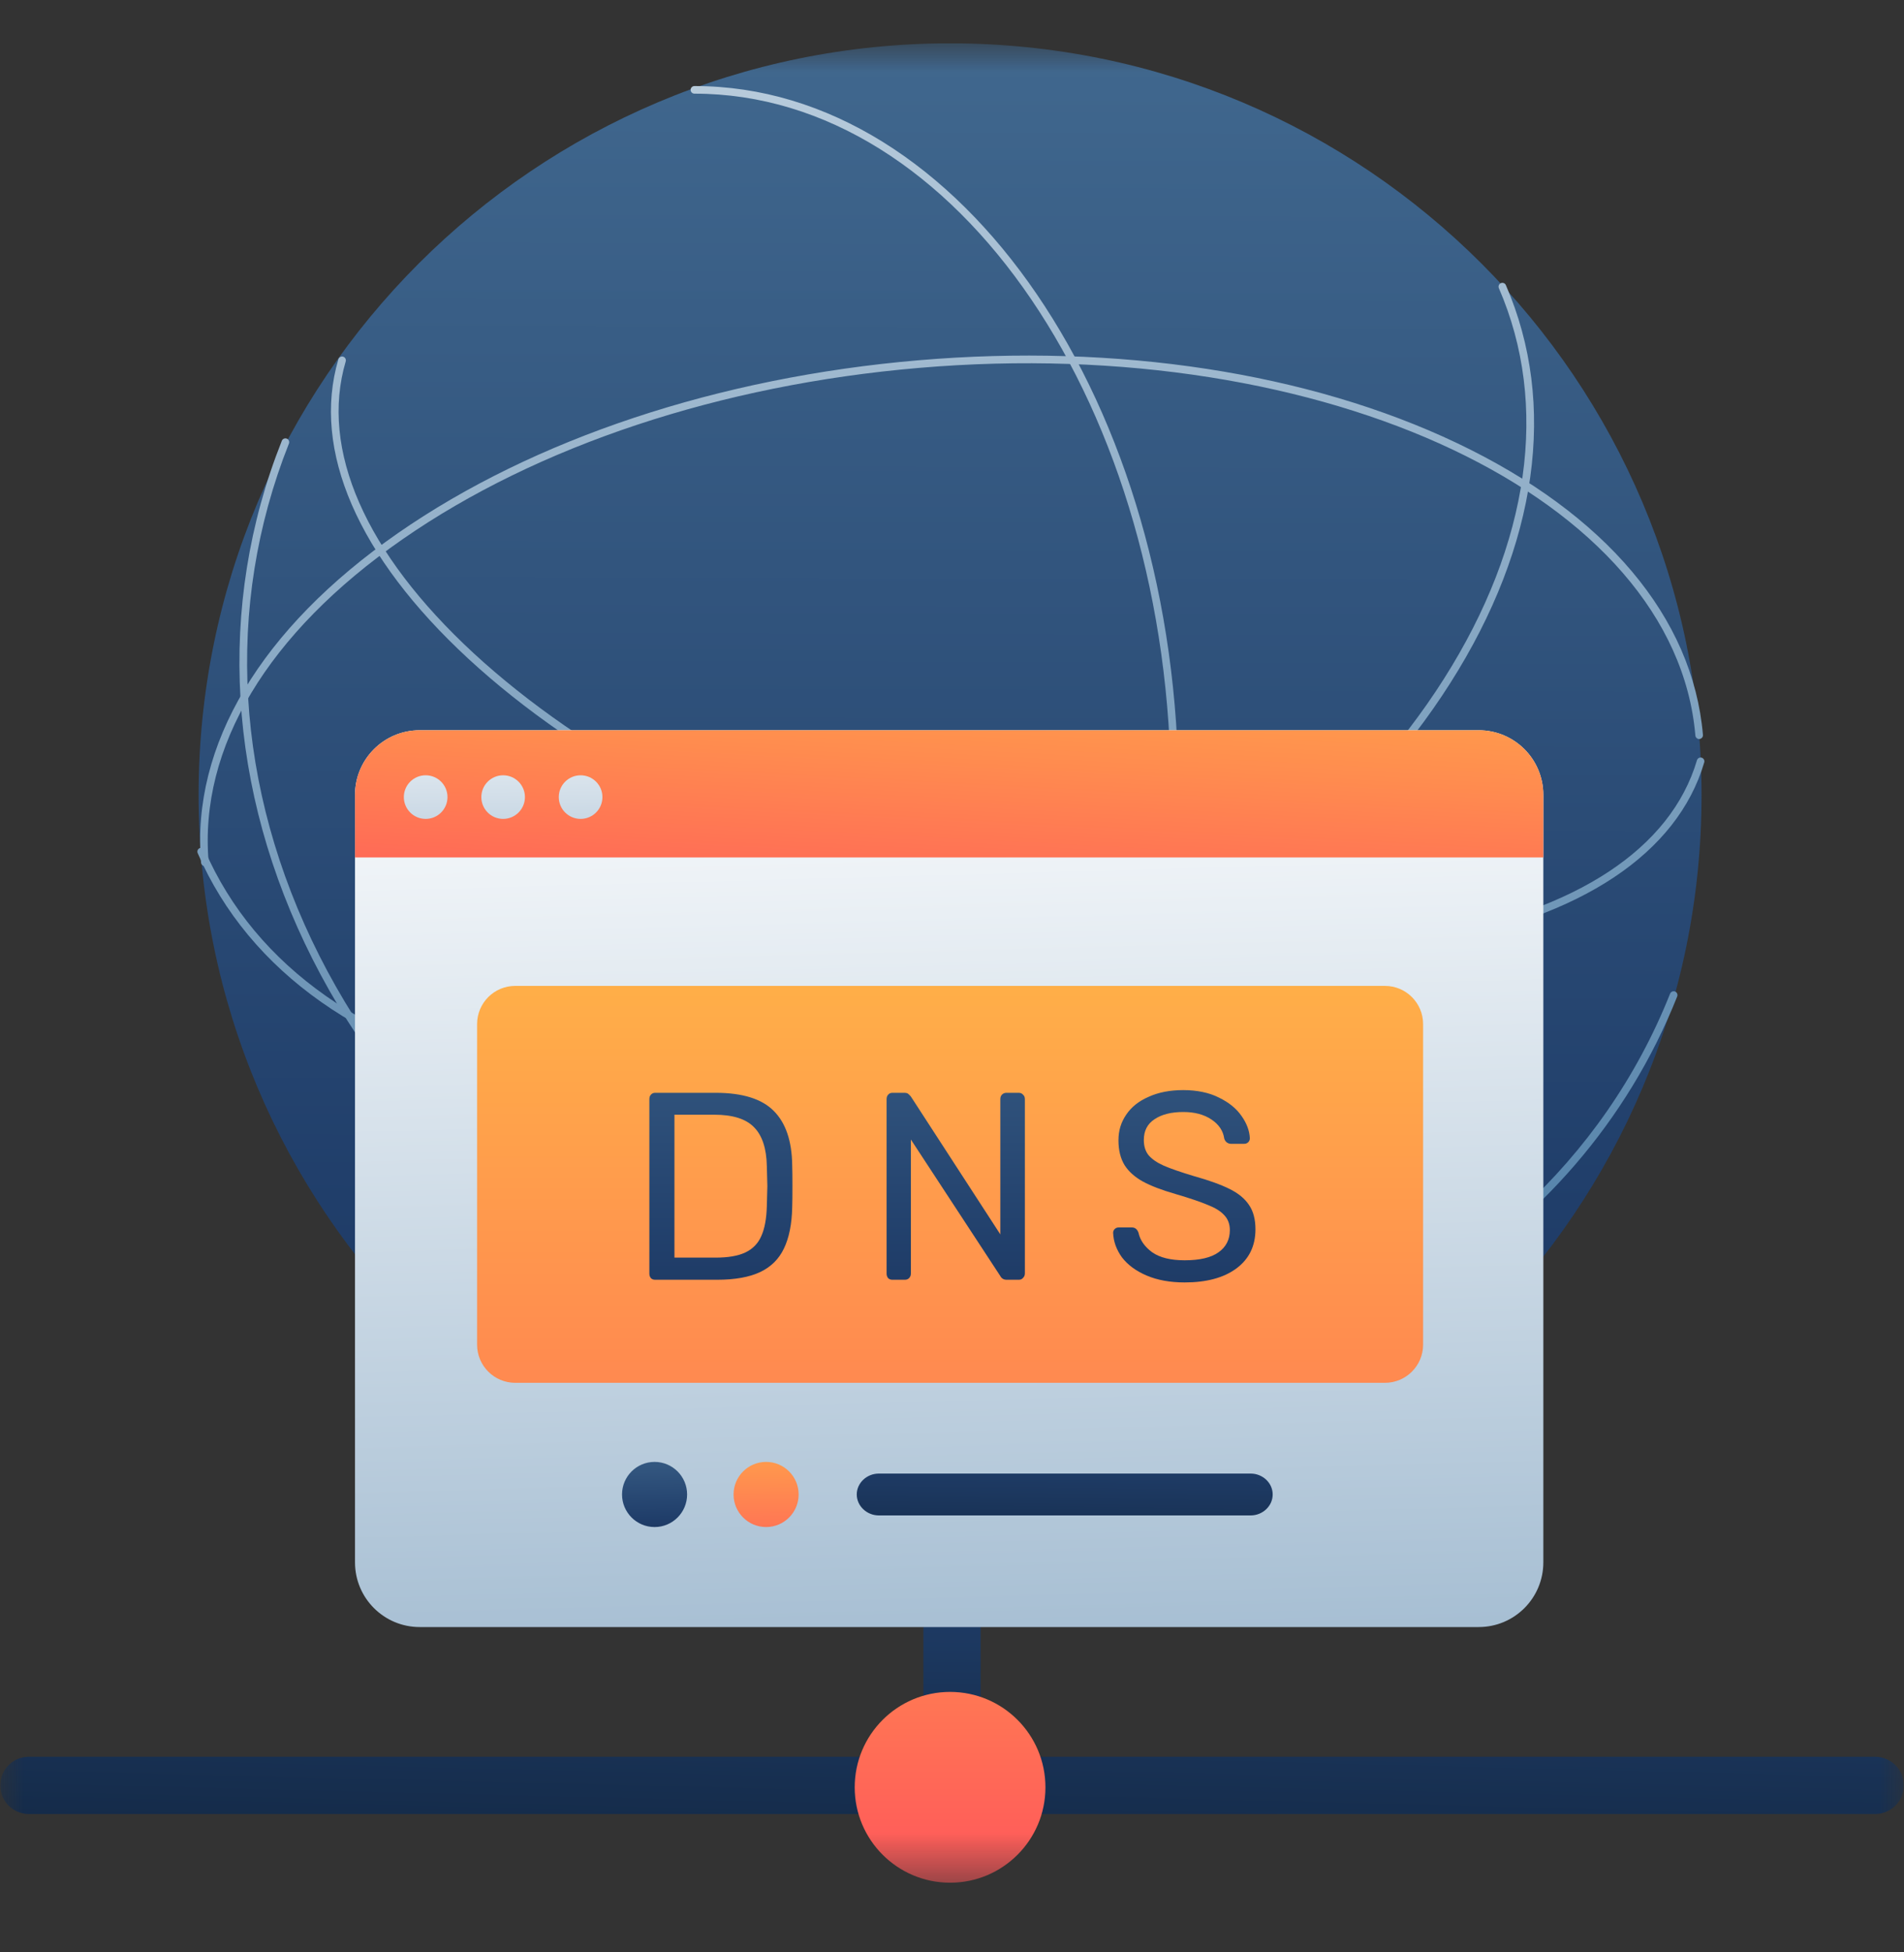 <svg width="40" height="41" viewBox="0 0 40 41" fill="none" xmlns="http://www.w3.org/2000/svg">
<rect x="0" y="0" width="40" height="41" fill="#333333" stroke="none"/>
<g clip-path="url(#clip0_2_299)">
<g clip-path="url(#clip1_2_299)">
<mask id="mask0_2_299" style="mask-type:luminance" maskUnits="userSpaceOnUse" x="0" y="0" width="40" height="40">
<path d="M39.995 0.91H0.005V39.537H39.995V0.91Z" fill="white"/>
</mask>
<g mask="url(#mask0_2_299)">
<path d="M39.394 36.892H0.606C0.274 36.892 0.005 37.161 0.005 37.493C0.005 37.825 0.274 38.094 0.606 38.094H39.394C39.726 38.094 39.995 37.825 39.995 37.493C39.995 37.161 39.726 36.892 39.394 36.892Z" fill="url(#paint0_linear_2_299)"/>
<path d="M20.601 32.485H19.399V36.893H20.601V32.485Z" fill="url(#paint1_linear_2_299)"/>
<path d="M19.96 39.537C21.066 39.537 21.963 38.64 21.963 37.534C21.963 36.427 21.066 35.53 19.96 35.53C18.854 35.53 17.956 36.427 17.956 37.534C17.956 38.64 18.854 39.537 19.96 39.537Z" fill="url(#paint2_linear_2_299)"/>
<path d="M35.747 16.697C35.747 25.417 28.679 32.485 19.96 32.485C11.241 32.485 4.172 25.417 4.172 16.697C4.172 7.978 11.241 0.91 19.96 0.91C28.679 0.91 35.747 7.978 35.747 16.697Z" fill="url(#paint3_linear_2_299)"/>
<path d="M14.589 31.588C14.545 31.588 14.509 31.552 14.509 31.508C14.509 31.464 14.545 31.428 14.589 31.428C20.109 31.428 24.6 24.819 24.6 16.697C24.6 8.575 20.109 1.967 14.589 1.967C14.545 1.967 14.509 1.931 14.509 1.887C14.509 1.843 14.545 1.807 14.589 1.807C20.197 1.807 24.76 8.486 24.76 16.697C24.76 24.908 20.197 31.588 14.589 31.588Z" fill="url(#paint4_linear_2_299)"/>
<path d="M13.928 23.031C12.942 23.031 11.98 22.945 11.056 22.771C7.689 22.138 5.238 20.414 4.153 17.916C4.136 17.875 4.154 17.828 4.195 17.811C4.236 17.793 4.283 17.811 4.301 17.852C5.363 20.3 7.773 21.991 11.086 22.613C14.411 23.238 18.244 22.713 21.88 21.135C25.516 19.557 28.518 17.115 30.332 14.259C32.14 11.414 32.551 8.499 31.489 6.052C31.471 6.011 31.49 5.964 31.53 5.946C31.571 5.928 31.619 5.947 31.636 5.988C32.721 8.486 32.306 11.453 30.468 14.345C28.637 17.228 25.61 19.691 21.944 21.281C19.288 22.435 16.525 23.03 13.928 23.03V23.031Z" fill="url(#paint5_linear_2_299)"/>
<path d="M4.304 18.188C4.263 18.188 4.228 18.157 4.224 18.114C4.014 15.653 5.483 13.196 8.36 11.196C11.214 9.214 15.097 7.924 19.293 7.566C23.478 7.209 27.495 7.825 30.605 9.303C33.729 10.788 35.565 12.965 35.776 15.432C35.78 15.477 35.747 15.515 35.703 15.519C35.659 15.523 35.621 15.49 35.617 15.446C35.19 10.457 27.874 6.993 19.307 7.726C15.138 8.081 11.283 9.361 8.452 11.328C5.623 13.293 4.178 15.699 4.383 18.1C4.387 18.144 4.354 18.182 4.31 18.186C4.308 18.186 4.305 18.186 4.303 18.186L4.304 18.188Z" fill="url(#paint6_linear_2_299)"/>
<path d="M21.862 29.311C19.74 29.311 17.55 28.909 15.415 28.06C11.502 26.502 8.359 23.689 6.565 20.14C4.77 16.587 4.541 12.722 5.921 9.256C5.937 9.215 5.984 9.195 6.025 9.211C6.066 9.227 6.086 9.274 6.07 9.315C4.708 12.738 4.935 16.556 6.708 20.067C8.484 23.581 11.597 26.367 15.474 27.911C23.473 31.095 32.272 27.936 35.086 20.867C35.102 20.826 35.15 20.806 35.191 20.822C35.231 20.838 35.251 20.886 35.235 20.927C33.141 26.188 27.771 29.311 21.861 29.311H21.862Z" fill="url(#paint7_linear_2_299)"/>
<path d="M26.979 20.063C24.594 20.063 21.978 19.666 19.357 18.893C15.533 17.765 12.154 15.969 9.842 13.836C7.516 11.689 6.545 9.455 7.109 7.545C7.122 7.502 7.166 7.478 7.208 7.49C7.251 7.503 7.275 7.547 7.263 7.589C6.717 9.438 7.672 11.615 9.951 13.718C12.246 15.834 15.602 17.617 19.402 18.739C23.202 19.86 26.989 20.185 30.065 19.653C33.12 19.124 35.104 17.814 35.65 15.966C35.663 15.923 35.706 15.899 35.749 15.911C35.791 15.924 35.816 15.968 35.803 16.011C35.24 17.921 33.212 19.27 30.092 19.81C29.117 19.978 28.072 20.061 26.979 20.061L26.979 20.063Z" fill="url(#paint8_linear_2_299)"/>
<path d="M31.065 34.168H8.817C8.066 34.168 7.458 33.56 7.458 32.809V16.693C7.458 15.942 8.066 15.335 8.817 15.335H31.065C31.816 15.335 32.423 15.942 32.423 16.693V32.809C32.423 33.56 31.816 34.168 31.065 34.168Z" fill="url(#paint9_linear_2_299)"/>
<path d="M18.463 31.824H26.274C26.528 31.824 26.737 31.625 26.737 31.384C26.737 31.142 26.528 30.945 26.274 30.945H18.463C18.209 30.945 17.999 31.143 17.999 31.384C17.999 31.624 18.209 31.824 18.463 31.824Z" fill="url(#paint10_linear_2_299)"/>
<path d="M13.752 32.068C14.129 32.068 14.435 31.761 14.435 31.384C14.435 31.006 14.129 30.7 13.752 30.7C13.374 30.7 13.068 31.006 13.068 31.384C13.068 31.761 13.374 32.068 13.752 32.068Z" fill="url(#paint11_linear_2_299)"/>
<path d="M16.095 32.068C16.472 32.068 16.778 31.761 16.778 31.384C16.778 31.006 16.472 30.7 16.095 30.7C15.717 30.7 15.411 31.006 15.411 31.384C15.411 31.761 15.717 32.068 16.095 32.068Z" fill="url(#paint12_linear_2_299)"/>
<path d="M29.096 20.704H10.824C10.381 20.704 10.023 21.063 10.023 21.506V28.238C10.023 28.68 10.381 29.039 10.824 29.039H29.096C29.538 29.039 29.897 28.68 29.897 28.238V21.506C29.897 21.063 29.538 20.704 29.096 20.704Z" fill="url(#paint13_linear_2_299)"/>
<path d="M13.765 26.875C13.727 26.875 13.698 26.864 13.675 26.842C13.653 26.815 13.642 26.784 13.642 26.746V23.083C13.642 23.042 13.653 23.01 13.675 22.988C13.698 22.961 13.727 22.949 13.765 22.949H15.033C15.598 22.949 16.005 23.076 16.256 23.33C16.507 23.581 16.636 23.96 16.643 24.469C16.647 24.577 16.648 24.723 16.648 24.906C16.648 25.09 16.647 25.237 16.643 25.35C16.636 25.705 16.577 25.995 16.469 26.219C16.364 26.439 16.198 26.605 15.97 26.713C15.741 26.821 15.438 26.875 15.061 26.875H13.765ZM15.033 26.41C15.295 26.41 15.503 26.375 15.656 26.303C15.813 26.229 15.925 26.114 15.992 25.961C16.064 25.804 16.103 25.592 16.11 25.327C16.117 25.103 16.121 24.962 16.121 24.906C16.121 24.846 16.117 24.709 16.11 24.491C16.103 24.117 16.013 23.845 15.841 23.672C15.672 23.497 15.394 23.409 15.005 23.409H14.169V26.41H15.033Z" fill="url(#paint14_linear_2_299)"/>
<path d="M18.749 26.875C18.712 26.875 18.682 26.864 18.659 26.842C18.637 26.815 18.626 26.784 18.626 26.746V23.083C18.626 23.042 18.637 23.01 18.659 22.988C18.682 22.961 18.712 22.949 18.749 22.949H18.996C19.034 22.949 19.062 22.956 19.08 22.971C19.099 22.986 19.118 23.005 19.136 23.027L21.015 25.922V23.083C21.015 23.042 21.027 23.01 21.049 22.988C21.075 22.961 21.108 22.949 21.144 22.949H21.397C21.439 22.949 21.47 22.961 21.492 22.988C21.519 23.01 21.531 23.042 21.531 23.083V26.741C21.531 26.779 21.519 26.81 21.492 26.836C21.47 26.863 21.44 26.875 21.402 26.875H21.15C21.087 26.875 21.042 26.849 21.015 26.797L19.136 23.93V26.746C19.136 26.784 19.123 26.815 19.097 26.842C19.074 26.864 19.045 26.875 19.007 26.875H18.749Z" fill="url(#paint15_linear_2_299)"/>
<path d="M24.889 26.931C24.581 26.931 24.315 26.883 24.086 26.785C23.862 26.689 23.69 26.561 23.57 26.404C23.454 26.243 23.392 26.072 23.385 25.888C23.385 25.858 23.396 25.832 23.419 25.809C23.441 25.787 23.469 25.776 23.503 25.776H23.778C23.845 25.776 23.892 25.813 23.918 25.888C23.952 26.045 24.047 26.181 24.204 26.297C24.365 26.41 24.593 26.466 24.889 26.466C25.207 26.466 25.444 26.41 25.601 26.297C25.758 26.185 25.837 26.03 25.837 25.832C25.837 25.704 25.797 25.6 25.719 25.518C25.644 25.435 25.53 25.365 25.377 25.305C25.227 25.241 25.001 25.164 24.698 25.075C24.41 24.992 24.18 24.905 24.008 24.811C23.839 24.717 23.712 24.603 23.626 24.469C23.541 24.33 23.497 24.156 23.497 23.947C23.497 23.738 23.552 23.566 23.66 23.408C23.768 23.247 23.925 23.122 24.131 23.033C24.337 22.939 24.58 22.892 24.86 22.892C25.141 22.892 25.401 22.944 25.607 23.049C25.816 23.15 25.975 23.279 26.083 23.436C26.192 23.59 26.25 23.745 26.257 23.902C26.257 23.936 26.246 23.964 26.224 23.986C26.201 24.009 26.173 24.02 26.139 24.02H25.859C25.829 24.02 25.801 24.01 25.775 23.992C25.748 23.973 25.73 23.945 25.719 23.908C25.696 23.747 25.607 23.614 25.45 23.509C25.292 23.404 25.096 23.352 24.86 23.352C24.606 23.352 24.404 23.403 24.255 23.504C24.105 23.601 24.03 23.747 24.03 23.941C24.03 24.072 24.064 24.179 24.131 24.261C24.203 24.344 24.309 24.417 24.451 24.48C24.597 24.543 24.808 24.616 25.085 24.699C25.403 24.788 25.651 24.878 25.831 24.968C26.014 25.058 26.151 25.17 26.24 25.305C26.33 25.435 26.375 25.606 26.375 25.815C26.375 26.167 26.24 26.442 25.971 26.64C25.706 26.834 25.345 26.931 24.889 26.931Z" fill="url(#paint16_linear_2_299)"/>
<path d="M32.423 18.006V16.693C32.423 15.942 31.816 15.335 31.065 15.335H8.817C8.066 15.335 7.458 15.942 7.458 16.693V18.006H32.423Z" fill="url(#paint17_linear_2_299)"/>
<path d="M8.942 17.197C9.196 17.197 9.401 16.992 9.401 16.739C9.401 16.486 9.196 16.281 8.942 16.281C8.689 16.281 8.484 16.486 8.484 16.739C8.484 16.992 8.689 17.197 8.942 17.197Z" fill="url(#paint18_linear_2_299)"/>
<path d="M10.57 17.197C10.823 17.197 11.028 16.992 11.028 16.739C11.028 16.486 10.823 16.281 10.57 16.281C10.317 16.281 10.112 16.486 10.112 16.739C10.112 16.992 10.317 17.197 10.57 17.197Z" fill="url(#paint19_linear_2_299)"/>
<path d="M12.198 17.197C12.451 17.197 12.656 16.992 12.656 16.739C12.656 16.486 12.451 16.281 12.198 16.281C11.944 16.281 11.739 16.486 11.739 16.739C11.739 16.992 11.944 17.197 12.198 17.197Z" fill="url(#paint20_linear_2_299)"/>
</g>
</g>
</g>
<defs>
<linearGradient id="paint0_linear_2_299" x1="19.861" y1="43.194" x2="20.336" y2="23.726" gradientUnits="userSpaceOnUse">
<stop stop-color="#0A1A2C"/>
<stop offset="0.5" stop-color="#203E6A"/>
<stop offset="1" stop-color="#4A7499"/>
</linearGradient>
<linearGradient id="paint1_linear_2_299" x1="19.933" y1="41.47" x2="20.097" y2="24.871" gradientUnits="userSpaceOnUse">
<stop stop-color="#0A1A2C"/>
<stop offset="0.5" stop-color="#203E6A"/>
<stop offset="1" stop-color="#4A7499"/>
</linearGradient>
<linearGradient id="paint2_linear_2_299" x1="19.96" y1="45.302" x2="19.96" y2="28.317" gradientUnits="userSpaceOnUse">
<stop stop-color="#FF2A64"/>
<stop offset="1" stop-color="#FFAF48"/>
</linearGradient>
<linearGradient id="paint3_linear_2_299" x1="19.856" y1="56.94" x2="20.019" y2="-6.304" gradientUnits="userSpaceOnUse">
<stop stop-color="#0A1A2C"/>
<stop offset="0.5" stop-color="#203E6A"/>
<stop offset="1" stop-color="#4A7499"/>
</linearGradient>
<linearGradient id="paint4_linear_2_299" x1="20.296" y1="34.161" x2="17.063" y2="-16.71" gradientUnits="userSpaceOnUse">
<stop stop-color="#386E9C"/>
<stop offset="1" stop-color="white"/>
</linearGradient>
<linearGradient id="paint5_linear_2_299" x1="19.519" y1="34.211" x2="16.286" y2="-16.66" gradientUnits="userSpaceOnUse">
<stop stop-color="#386E9C"/>
<stop offset="1" stop-color="white"/>
</linearGradient>
<linearGradient id="paint6_linear_2_299" x1="21.102" y1="34.11" x2="17.868" y2="-16.761" gradientUnits="userSpaceOnUse">
<stop stop-color="#386E9C"/>
<stop offset="1" stop-color="white"/>
</linearGradient>
<linearGradient id="paint7_linear_2_299" x1="21.185" y1="34.105" x2="17.952" y2="-16.766" gradientUnits="userSpaceOnUse">
<stop stop-color="#386E9C"/>
<stop offset="1" stop-color="white"/>
</linearGradient>
<linearGradient id="paint8_linear_2_299" x1="22.754" y1="34.005" x2="19.521" y2="-16.866" gradientUnits="userSpaceOnUse">
<stop stop-color="#386E9C"/>
<stop offset="1" stop-color="white"/>
</linearGradient>
<linearGradient id="paint9_linear_2_299" x1="20.899" y1="59.898" x2="19.651" y2="14.115" gradientUnits="userSpaceOnUse">
<stop stop-color="#386E9C"/>
<stop offset="1" stop-color="white"/>
</linearGradient>
<linearGradient id="paint10_linear_2_299" x1="22.332" y1="34.657" x2="22.42" y2="26.6" gradientUnits="userSpaceOnUse">
<stop stop-color="#0A1A2C"/>
<stop offset="0.5" stop-color="#203E6A"/>
<stop offset="1" stop-color="#4A7499"/>
</linearGradient>
<linearGradient id="paint11_linear_2_299" x1="13.804" y1="34.272" x2="13.716" y2="29.473" gradientUnits="userSpaceOnUse">
<stop stop-color="#0A1A2C"/>
<stop offset="0.5" stop-color="#203E6A"/>
<stop offset="1" stop-color="#4A7499"/>
</linearGradient>
<linearGradient id="paint12_linear_2_299" x1="16.125" y1="35.058" x2="16.081" y2="29.819" gradientUnits="userSpaceOnUse">
<stop stop-color="#FF2A64"/>
<stop offset="1" stop-color="#FFAF48"/>
</linearGradient>
<linearGradient id="paint13_linear_2_299" x1="19.96" y1="50.476" x2="19.96" y2="20.577" gradientUnits="userSpaceOnUse">
<stop stop-color="#FF2A64"/>
<stop offset="1" stop-color="#FFAF48"/>
</linearGradient>
<linearGradient id="paint14_linear_2_299" x1="15.145" y1="35.837" x2="15.145" y2="16.906" gradientUnits="userSpaceOnUse">
<stop stop-color="#0A1A2C"/>
<stop offset="0.5" stop-color="#203E6A"/>
<stop offset="1" stop-color="#4A7499"/>
</linearGradient>
<linearGradient id="paint15_linear_2_299" x1="20.078" y1="35.837" x2="20.078" y2="16.906" gradientUnits="userSpaceOnUse">
<stop stop-color="#0A1A2C"/>
<stop offset="0.5" stop-color="#203E6A"/>
<stop offset="1" stop-color="#4A7499"/>
</linearGradient>
<linearGradient id="paint16_linear_2_299" x1="24.881" y1="35.837" x2="24.881" y2="16.906" gradientUnits="userSpaceOnUse">
<stop stop-color="#0A1A2C"/>
<stop offset="0.5" stop-color="#203E6A"/>
<stop offset="1" stop-color="#4A7499"/>
</linearGradient>
<linearGradient id="paint17_linear_2_299" x1="-5.844" y1="22.663" x2="-5.239" y2="11.231" gradientUnits="userSpaceOnUse">
<stop stop-color="#FF2A64"/>
<stop offset="0.075" stop-color="#FF3562"/>
<stop offset="0.711" stop-color="#FF8C4F"/>
<stop offset="1" stop-color="#FFAE48"/>
</linearGradient>
<linearGradient id="paint18_linear_2_299" x1="9.053" y1="25.423" x2="8.91" y2="14.221" gradientUnits="userSpaceOnUse">
<stop stop-color="#386E9C"/>
<stop offset="1" stop-color="white"/>
</linearGradient>
<linearGradient id="paint19_linear_2_299" x1="10.681" y1="25.402" x2="10.538" y2="14.2" gradientUnits="userSpaceOnUse">
<stop stop-color="#386E9C"/>
<stop offset="1" stop-color="white"/>
</linearGradient>
<linearGradient id="paint20_linear_2_299" x1="12.307" y1="25.381" x2="12.166" y2="14.179" gradientUnits="userSpaceOnUse">
<stop stop-color="#386E9C"/>
<stop offset="1" stop-color="white"/>
</linearGradient>
<clipPath id="clip0_2_299">
<rect width="40" height="38.63" fill="white" transform="translate(0 0.91)"/>
</clipPath>
<clipPath id="clip1_2_299">
<rect width="39.99" height="38.63" fill="white" transform="translate(0.005 0.91)"/>
</clipPath>
</defs>
</svg>
